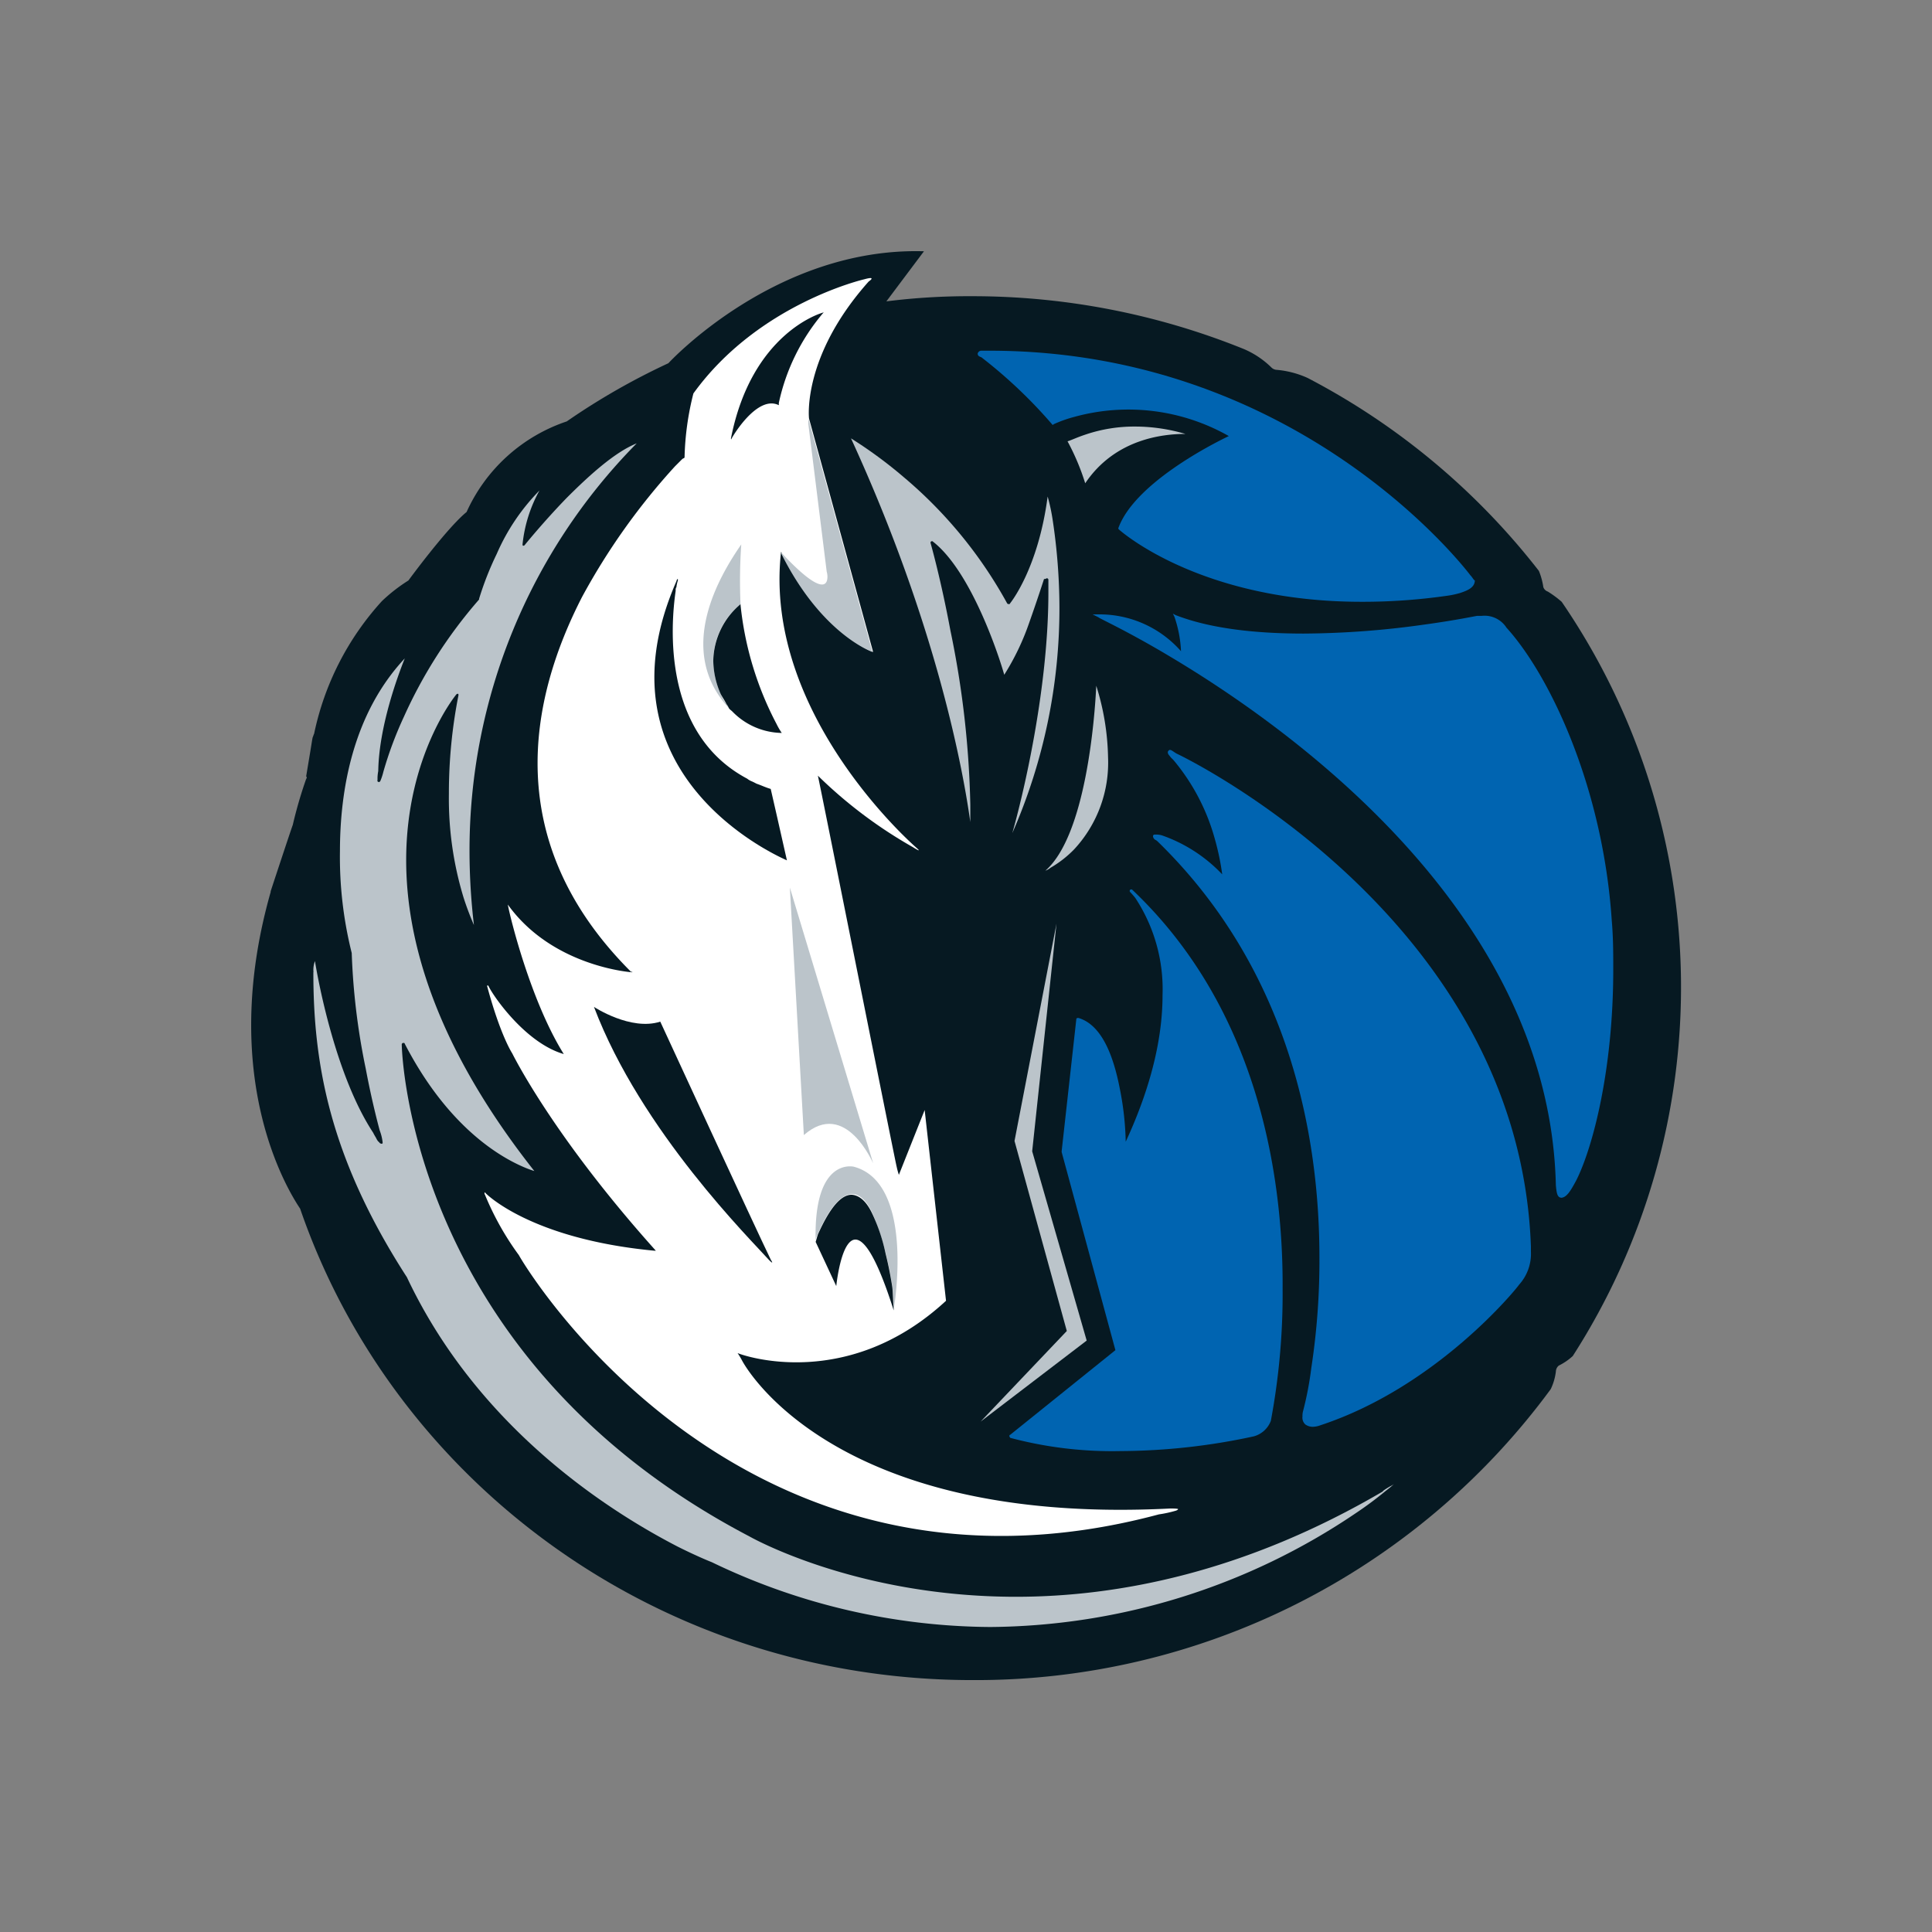 <svg xmlns="http://www.w3.org/2000/svg" width="200" height="200" viewBox="0 0 200 200"><rect x="0" y="0" width="200" height="200" fill="#808080" stroke="none"/><defs><style>.a{fill:#061922;}.b{fill:#fff;}.c{fill:#bbc4ca;}.d{fill:#0064b1;}.e{fill:none;mix-blend-mode:multiply;isolation:isolate;}</style></defs><g transform="translate(-96.391 -952.975)"><path class="a" d="M258.062,1015.279a10.37,10.37,0,0,0-1.448-1.068.739.739,0,0,1-.458-.458,7.223,7.223,0,0,0-.458-1.677,73.138,73.138,0,0,0-23.94-19.975,9.776,9.776,0,0,0-3.2-.839.842.842,0,0,1-.534-.229,9.222,9.222,0,0,0-2.821-1.906,74.894,74.894,0,0,0-28.134-5.489,68.227,68.227,0,0,0-8.92.534l3.889-5.185c-15.4-.457-26.456,11.589-26.456,11.589h0a70.957,70.957,0,0,0-10.522,6.024h0a17.465,17.465,0,0,0-10.368,9.378c-2.059,1.677-6.024,7.09-6.024,7.09a17.15,17.15,0,0,0-2.744,2.135,29.229,29.229,0,0,0-7.014,13.723c-.077.153-.077.229-.153.382-.076.381-.152.915-.229,1.371l-.457,2.745.076-.076a.445.445,0,0,1-.076.3,45.574,45.574,0,0,0-1.373,4.727c-.229.61-2.287,6.861-2.287,6.861h0v.076c-5.49,19.29,1.829,30.955,3.05,32.785,9.758,28.362,37.205,48.8,69.609,48.8a73.851,73.851,0,0,0,59.851-30.116h0a5.8,5.8,0,0,0,.534-1.83.824.824,0,0,1,.3-.61,6.1,6.1,0,0,0,1.448-.99,70.621,70.621,0,0,0-1.144-78.073Z" transform="translate(0)"/><path class="b" d="M163.105,1000.885l.534-.534c.229-.229.3-.3.381-.3l.077-.076a29.475,29.475,0,0,1,.915-6.634c6.71-9.3,17.689-11.818,17.689-11.818,1.371-.381.457.229.457.229-6.937,7.777-6.176,14.182-6.176,14.182l6.634,24.168s-5.337-1.906-9.531-10.369c-1.906,16.926,14.029,30.65,14.029,30.65.686.61-.382-.076-.382-.076a47.458,47.458,0,0,1-9.834-7.4c.3,1.3,8.081,40.332,8.157,40.484a7.433,7.433,0,0,0,.229.839l2.669-6.71,2.211,19.747c-10.14,9.379-20.89,5.719-21.577,5.414a7.985,7.985,0,0,1,.458.762s8.768,17.155,44.373,15.326c0,0,.839,0,.763.076,0,0,0,.076-.229.152a12.587,12.587,0,0,1-1.753.382c-43,11.513-65.34-25.16-66.255-26.837a29.56,29.56,0,0,1-3.508-6.252c-.076-.077-.076-.382.077-.153,0,0,4.574,4.727,17.46,5.947h.152c-9.987-11.131-14.257-19.213-14.868-20.432h0s-1.219-1.83-2.592-6.939c0,0,0-.229.153,0,.457.992,3.812,5.871,7.776,7.014h0c-3.431-5.49-5.565-14.181-5.794-15.477,4.65,6.481,12.884,7.015,12.884,7.015a.074.074,0,0,0-.076-.076v.076c-13.571-13.5-10.6-28.21-5.108-38.884A68.107,68.107,0,0,1,163.105,1000.885Z" transform="translate(3.159 0.364)"/><g transform="translate(128.829 997.132)"><g transform="translate(69.076 51.464)"><path class="c" d="M196.949,1081.653l-8.921,9.378h0l10.979-8.387-5.642-19.594,2.516-23.56-4.345,22.492,5.413,19.671Z" transform="translate(-188.028 -1039.49)"/></g><g transform="translate(75.786 26.838)"><path class="c" d="M193.86,1037.222a1.925,1.925,0,0,0,.534-.306h0a11.321,11.321,0,0,0,2.44-1.905h0a13.2,13.2,0,0,0,3.507-9.531h0a26.116,26.116,0,0,0-1.22-7.4h0c-.153,3.278-1.068,15.477-5.261,19.137Z" transform="translate(-193.86 -1018.085)"/></g><g transform="translate(78.073)"><path class="c" d="M197.678,1000.628c3.126-4.65,8.158-5.108,10.368-5.108h0a18.441,18.441,0,0,0-5.108-.763h0a15.788,15.788,0,0,0-5.26.839h0c-.916.306-1.526.611-1.83.687h0a24.332,24.332,0,0,1,1.83,4.345Z" transform="translate(-195.848 -994.757)"/></g><g transform="translate(55.658 1.221)"><path class="c" d="M196.646,1010.3a.163.163,0,0,1,.152.153h0v1.3h0c0,10.14-2.668,21.2-3.736,24.932h0a57.891,57.891,0,0,0,4.879-23.406h0a61.528,61.528,0,0,0-.686-8.921h0a19.668,19.668,0,0,0-.534-2.516h0c-.992,7.548-3.889,11.055-3.889,11.055h0c0,.077-.076.077-.152.077h0c-.077,0-.077,0-.153-.077h0a45.9,45.9,0,0,0-10.674-13.037h0a46.289,46.289,0,0,0-5.489-4.041h0c9,19.594,11.665,34.766,12.352,39.723h0v-1.755h0a97.755,97.755,0,0,0-2.059-18.069h0c-.991-5.337-2.058-9.073-2.058-9.073h0c0-.076,0-.152.076-.152h0a.106.106,0,0,1,.153,0h0c4.04,3.126,6.937,12.123,7.4,13.8h0a25.781,25.781,0,0,0,2.592-5.414h0c.839-2.363,1.526-4.5,1.526-4.5h0c.228,0,.228-.076.3-.076Zm-3.813,2.592.153-.076-.153.076Z" transform="translate(-176.365 -995.818)"/></g><g transform="translate(0 1.754)"><path class="c" d="M127.987,1051.024c0,9.3,1.6,19.06,9.684,31.565h0c7.547,16.011,21.576,24.55,28.057,27.9h0c2.135,1.068,3.508,1.6,3.508,1.6h0a67.247,67.247,0,0,0,28.82,6.709h0a68.351,68.351,0,0,0,37.892-11.818h0a36.638,36.638,0,0,0,2.974-2.211h0l.076.153-.076-.153c.381-.3.686-.533.915-.762h0a1.714,1.714,0,0,1-.381.229h0c-.382.228-.763.457-.763.533h0c-14.181,8.311-27.3,10.9-37.969,10.9h0c-16.7,0-27.6-6.252-27.6-6.252h0c-35.529-18.6-35.986-50.854-35.986-50.931h0a.163.163,0,0,1,.152-.152h0c.077,0,.153,0,.153.076h0c4.574,8.844,10.14,11.894,12.581,12.885h0c.381.152.61.229.838.3h0c-10.292-13.037-13.266-23.94-13.266-32.174h0c0-10.9,5.185-17.155,5.185-17.155h0a.235.235,0,0,1,.152-.076h0c.077,0,.077.076.077.152h0a52.217,52.217,0,0,0-.992,10.216h0a35.109,35.109,0,0,0,1.526,10.751h0a29.738,29.738,0,0,0,1.066,2.821h0a65.932,65.932,0,0,1-.457-7.624h0a59.946,59.946,0,0,1,17.307-42.239h0c-2.287.915-4.956,3.355-7.243,5.642h0c-2.439,2.516-4.345,4.879-4.345,4.879h0c-.076.076-.076.076-.153.076h0c-.076,0-.076-.076-.076-.152h0a14.5,14.5,0,0,1,1.753-5.566h0a21.6,21.6,0,0,0-4.421,6.557h0a32.089,32.089,0,0,0-1.83,4.651h0v.076a48.88,48.88,0,0,0-7.776,12.123h0a38.753,38.753,0,0,0-2.135,5.718h0a5.874,5.874,0,0,1-.3.916h0s0,.076-.153.152h0c-.228-.076-.152-.152-.152-.229h0v-.229h0a4.224,4.224,0,0,1,.076-.686h0c.076-4.574,1.982-9.759,2.745-11.665h0c-5.413,5.794-6.71,13.723-6.71,19.976h0a40.813,40.813,0,0,0,1.22,10.521h0a70.26,70.26,0,0,0,1.45,11.97h0c.686,3.66,1.448,6.4,1.448,6.4h0a5.042,5.042,0,0,1,.3,1.219h0v.077h0c0,.076-.076.076-.153.076h0c-.229-.076-.152-.153-.3-.229h0a1.714,1.714,0,0,1-.229-.381h0a6.12,6.12,0,0,1-.3-.534h0c-3.812-5.8-5.642-15.4-6.023-17.765h0a2.594,2.594,0,0,0-.153,1.144Z" transform="translate(-127.987 -996.282)"/></g></g><g transform="translate(197.6 989.28)"><path class="d" d="M238.77,1011.185s-17.307-23.254-49.786-23.254h-.839a.39.39,0,0,0-.382.3c0,.229.153.3.382.381a50.017,50.017,0,0,1,7.319,6.938l.076.076.076-.076a12.978,12.978,0,0,1,2.135-.763,21.051,21.051,0,0,1,16.01,1.982c-1.6.763-9.758,4.879-11.436,9.531v.076l.076.076s8.234,7.472,25.084,7.472a61.447,61.447,0,0,0,8.768-.61,9.3,9.3,0,0,0,1.448-.3c.687-.229,1.526-.534,1.526-1.3C239.074,1011.643,239,1011.414,238.77,1011.185Z" transform="translate(-187.763 -987.932)"/><g transform="translate(3.279 55.752)"><path class="d" d="M203.345,1036.45a.161.161,0,0,0-.229.228,8.028,8.028,0,0,1,.534.611,17.188,17.188,0,0,1,2.821,10.063c0,3.889-.915,8.921-3.812,15.173a30.885,30.885,0,0,0-.611-5.489c-.61-3.127-1.753-6.558-4.269-7.319h-.152l-.077.076-1.524,13.724v.076l5.566,20.51-10.9,8.768c-.076,0-.076.076-.076.152s.076.076.076.153a40.916,40.916,0,0,0,11.437,1.373,65.965,65.965,0,0,0,13.8-1.526,2.635,2.635,0,0,0,1.753-1.6,71.294,71.294,0,0,0,1.219-13.647C218.975,1065.955,216.307,1048.724,203.345,1036.45Z" transform="translate(-190.613 -1036.392)"/></g><g transform="translate(18.147 41.323)"><path class="d" d="M219.318,1093.689a.951.951,0,0,1-.306-.839h0a1.874,1.874,0,0,1,.077-.61h0a34.892,34.892,0,0,0,.839-4.422h0a73.467,73.467,0,0,0,.839-11.437h0c0-12.35-2.974-29.658-16.774-43.076h0a.912.912,0,0,0-.229-.153h0a.474.474,0,0,1-.228-.381h0a.164.164,0,0,1,.152-.153h.153a2.126,2.126,0,0,1,.61.077h0a15.688,15.688,0,0,1,6.252,4.041h0a25.953,25.953,0,0,0-.763-3.66h0a21.643,21.643,0,0,0-4.269-8.158h0l-.3-.3h0c-.152-.229-.3-.3-.3-.534h0a.239.239,0,0,1,.076-.153h0c.077-.076.077-.076.153-.076h0c.152,0,.3.153.686.382h0c.839.381,35.453,17.154,36.673,51.005h0v.534h0a4.761,4.761,0,0,1-1.219,3.431h0c-.3.458-8.539,10.6-20.586,14.563h0a2.353,2.353,0,0,1-.763.153h0a1.287,1.287,0,0,1-.762-.229Zm-15.477-60.918Z" transform="translate(-203.536 -1023.85)"/></g><g transform="translate(11.894 27.218)"><path class="d" d="M246.058,1070.679c-.686-27.9-26.989-46.966-40.1-54.742h0c-4.345-2.593-7.242-3.889-7.242-3.964h0l-.611-.306h.763a11.221,11.221,0,0,1,8.387,3.813h0a12.521,12.521,0,0,0-.687-3.584h0l-.152-.3.3.153c3.736,1.448,8.539,1.905,13.266,1.905h0a92.148,92.148,0,0,0,12.352-.915h0c3.355-.457,5.489-.915,5.566-.915h.457a2.7,2.7,0,0,1,2.592,1.22h0c4.5,4.956,9.988,16.545,10.9,30.345h0c.153,1.753.153,3.431.153,5.032h0c0,10.445-2.135,18.45-3.813,21.805h0c-.61,1.144-.991,1.753-1.524,1.83h0c-.458,0-.534-.458-.611-1.373h0" transform="translate(-198.101 -1011.59)"/></g></g><path class="a" d="M175.092,984.562l.077-.076h0c-.382.076-7.472,2.21-9.607,13.037,0,0,0,.229.076,0,.61-1.068,2.9-4.422,4.879-3.431v-.229A21.261,21.261,0,0,1,175.092,984.562Z" transform="translate(6.497 0.829)"/><g transform="translate(157.878 1057.213)"><path class="a" d="M171.534,1073.129C170.01,1070,160.1,1048.5,160.1,1048.5c-3.05.991-6.863-1.524-6.863-1.524h0c4.88,12.884,16.316,24.168,18.147,26.228h0c.3.3.3.228.3.228C171.687,1073.358,171.611,1073.282,171.534,1073.129Z" transform="translate(-153.236 -1046.979)"/></g><g transform="translate(164.132 1012.908)"><path class="a" d="M160.958,1008.7c-8.921,20.357,11.131,28.743,11.436,28.9h0l-1.068-4.727-.61-2.668c-.534-.153-.991-.382-1.448-.534l-.457-.229a1.9,1.9,0,0,1-.534-.3c-8.768-4.651-7.929-15.782-7.4-19.442v-.076a.457.457,0,0,1,.077-.306,3.146,3.146,0,0,1,.152-.686v-.076h0C161.11,1008.324,160.958,1008.629,160.958,1008.7Z" transform="translate(-158.673 -1008.469)"/></g><path class="c" d="M172.312,1061.861l-1.448-25.618,8.616,28.514C179.48,1064.833,176.659,1058.048,172.312,1061.861Z" transform="translate(7.294 8.618)"/><g transform="translate(177.168 996.294)"><path class="c" d="M179.534,1018.2,172.9,994.029v.533l1.906,15.326a1.87,1.87,0,0,1,.076.534c0,.839-.534,1.982-4.574-2.287l-.3-.306C174.2,1016.368,179.534,1018.2,179.534,1018.2Z" transform="translate(-170.003 -994.029)"/></g><path class="c" d="M164.87,1020.839a9.073,9.073,0,0,1-.763-3.432,7.636,7.636,0,0,1,2.745-5.794l.076-.076a54.937,54.937,0,0,1,.076-6.176c-2.21,3.2-6.861,10.9-1.3,16.926-.076-.153-.153-.229-.229-.382A5.268,5.268,0,0,1,164.87,1020.839Z" transform="translate(6.122 3.971)"/><path class="a" d="M170.529,1023.156a33.823,33.823,0,0,1-3.736-12.352v-.076l-.076.076a7.828,7.828,0,0,0-2.745,5.794,8.784,8.784,0,0,0,.763,3.432c.152.3.381.61.61,1.066a1.68,1.68,0,0,1,.229.382c.076.152.229.229.381.381a7.286,7.286,0,0,0,5.108,2.211A6.684,6.684,0,0,1,170.529,1023.156Z" transform="translate(6.257 4.779)"/><g transform="translate(180.818 1073.715)"><path class="c" d="M177.15,1061.364s-4.194-1.068-3.965,7.7h0a1.7,1.7,0,0,1,.229-.763c1.3-2.9,2.439-4.042,3.507-4.118.915,0,1.6.839,2.135,1.982a26.108,26.108,0,0,1,1.371,4.118c.306,1.219.534,2.44.687,3.431a18.41,18.41,0,0,1,.152,2.363v.077h0C181.419,1075.24,183.326,1063.042,177.15,1061.364Z" transform="translate(-173.176 -1061.323)"/><path class="a" d="M181.265,1075.848v-.076c-.076-.992-.076-1.754-.152-2.364-.153-.99-.381-2.211-.687-3.431a18.609,18.609,0,0,0-1.371-4.116c-.534-1.145-1.221-1.906-2.135-1.983-1.068,0-2.211,1.221-3.507,4.118-.077.229-.153.534-.229.763h0l2.134,4.574s1.221-12.352,5.947,2.516Z" transform="translate(-173.175 -1060.939)"/></g></g><rect class="e" width="200" height="200"/></svg>